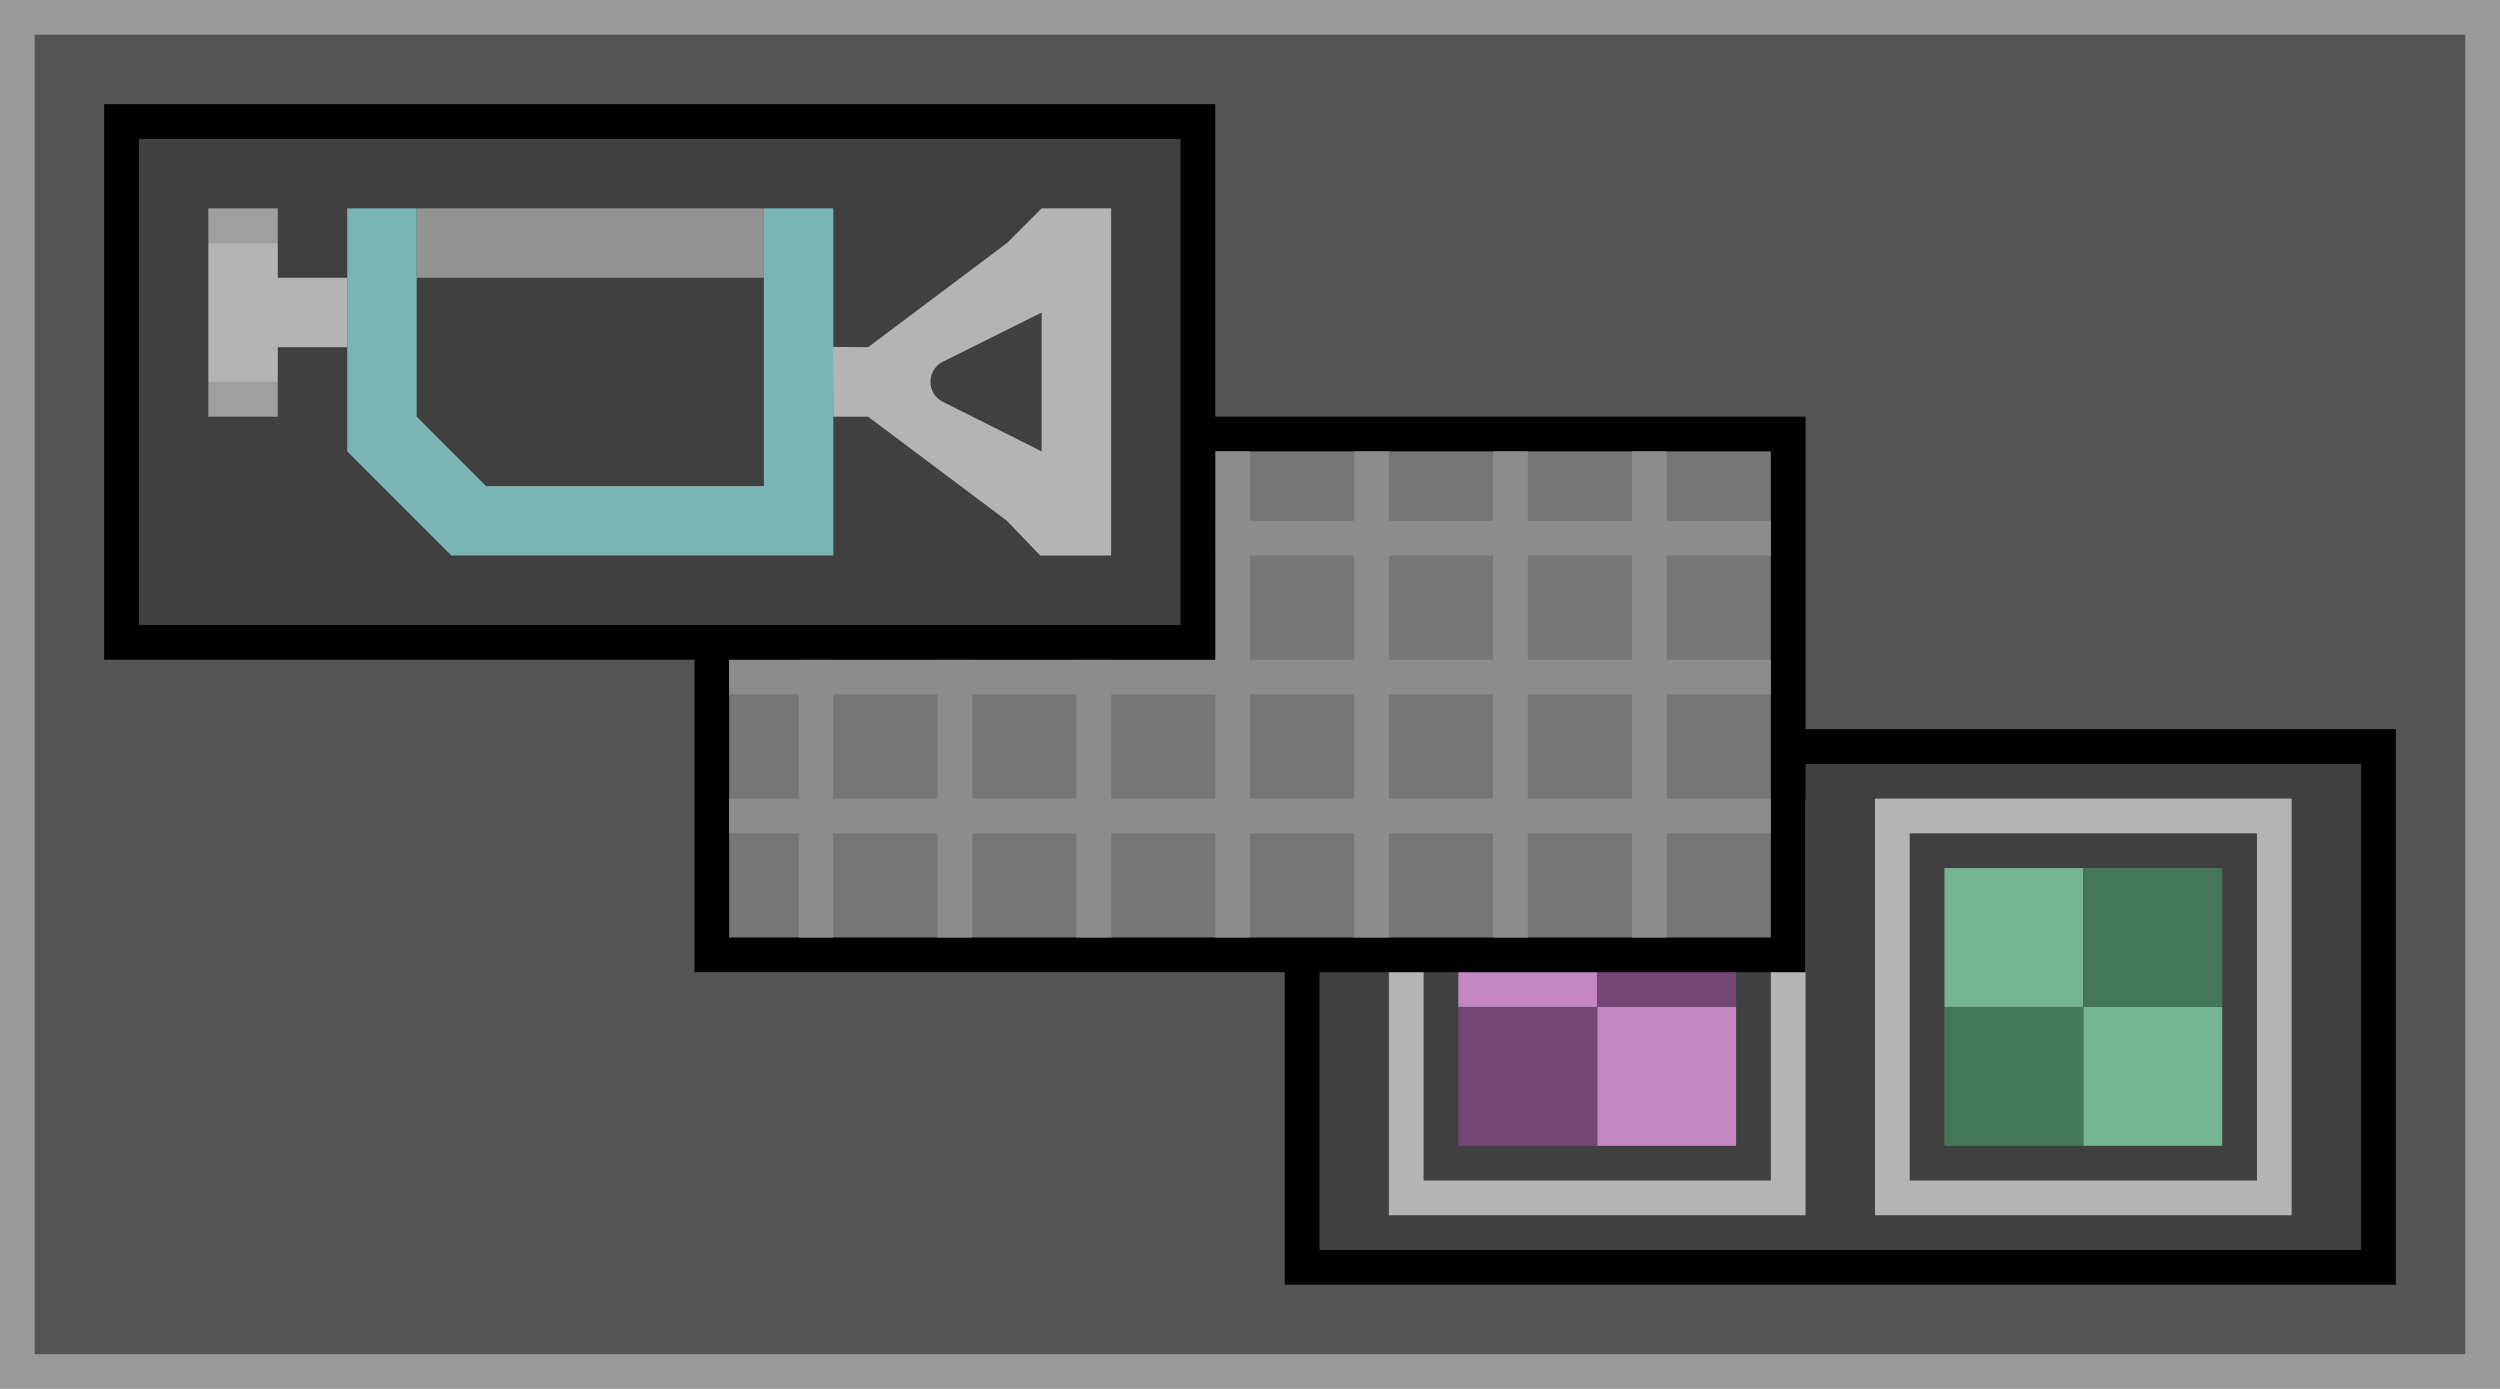 <?xml version="1.0" encoding="utf-8"?>
<!-- Generator: Adobe Illustrator 27.2.0, SVG Export Plug-In . SVG Version: 6.00 Build 0)  -->
<svg version="1.1" id="Layer_1" xmlns="http://www.w3.org/2000/svg" xmlns:xlink="http://www.w3.org/1999/xlink" x="0px" y="0px"
	 viewBox="0 0 144 80" enable-background="new 0 0 144 80" xml:space="preserve">
<rect fill="#9A9A9A" width="144" height="80"/>
<rect x="2" y="2" fill="#545454" width="140" height="76"/>
<g id="Layer_3">
	<rect x="74" y="42" width="64" height="32"/>
	<rect x="76" y="44" fill="#404040" width="60" height="28"/>
	<rect x="80" y="46" fill="#B4B4B4" width="24" height="24"/>
	<rect x="108" y="46" fill="#B4B4B4" width="24" height="24"/>
	<rect x="110" y="48" fill="#404040" width="20" height="20"/>
	<rect x="82" y="48" fill="#404040" width="20" height="20"/>
	<rect x="120" y="58" fill="#75B591" width="8" height="8"/>
	<rect x="112" y="50" fill="#75B591" width="8" height="8"/>
	<rect x="120" y="50" fill="#447859" width="8" height="8"/>
	<rect x="112" y="58" fill="#447859" width="8" height="8"/>
	<rect x="92" y="58" fill="#C386C3" width="8" height="8"/>
	<rect x="84" y="50" fill="#C386C3" width="8" height="8"/>
	<rect x="92" y="50" fill="#744574" width="8" height="8"/>
	<rect x="84" y="58" fill="#744574" width="8" height="8"/>
</g>
<g id="Layer_5">
	<rect x="40" y="24" width="64" height="32"/>
	<rect x="42" y="26" fill="#767676" width="60" height="28"/>
	<rect x="46" y="26" fill="#8C8C8C" width="2" height="28"/>
	<rect x="54" y="26" fill="#8C8C8C" width="2" height="28"/>
	<rect x="62" y="26" fill="#8C8C8C" width="2" height="28"/>
	<rect x="70" y="26" fill="#8C8C8C" width="2" height="28"/>
	<rect x="78" y="26" fill="#8C8C8C" width="2" height="28"/>
	<rect x="86" y="26" fill="#8C8C8C" width="2" height="28"/>
	<rect x="94" y="26" fill="#8C8C8C" width="2" height="28"/>
	<rect x="42" y="38" fill="#8C8C8C" width="60" height="2"/>
	<rect x="42" y="30" fill="#8C8C8C" width="60" height="2"/>
	<rect x="42" y="46" fill="#8C8C8C" width="60" height="2"/>
</g>
<g id="Layer_4">
	<rect x="6" y="6" width="64" height="32"/>
	<rect x="8" y="8" fill="#404040" width="60" height="28"/>
	<rect x="24" y="12" fill="#939393" width="20" height="4"/>
	<polygon fill="#B4B4B4" points="12,22 12,14 16,14 16,16 20,16 20,20 16,20 16,22 	"/>
	<polygon fill="#7AB4B4" points="20,12 20,26 26,32 48,32 48,12 44,12 44,28 28,28 24,24 24,12 	"/>
	<rect x="12" y="12" fill="#9F9F9F" width="4" height="2"/>
	<path fill="#B4B4B4" d="M60,12l-2,2l-8,6l-2.02-0.02L48,24h2l8,6l1.92,2H64V12H60z M60,26l-5.7-2.86c-0.94-0.48-0.94-1.82,0-2.3
		L60,18V26z"/>
	<rect x="12" y="22" fill="#9F9F9F" width="4" height="2"/>
</g>
</svg>
